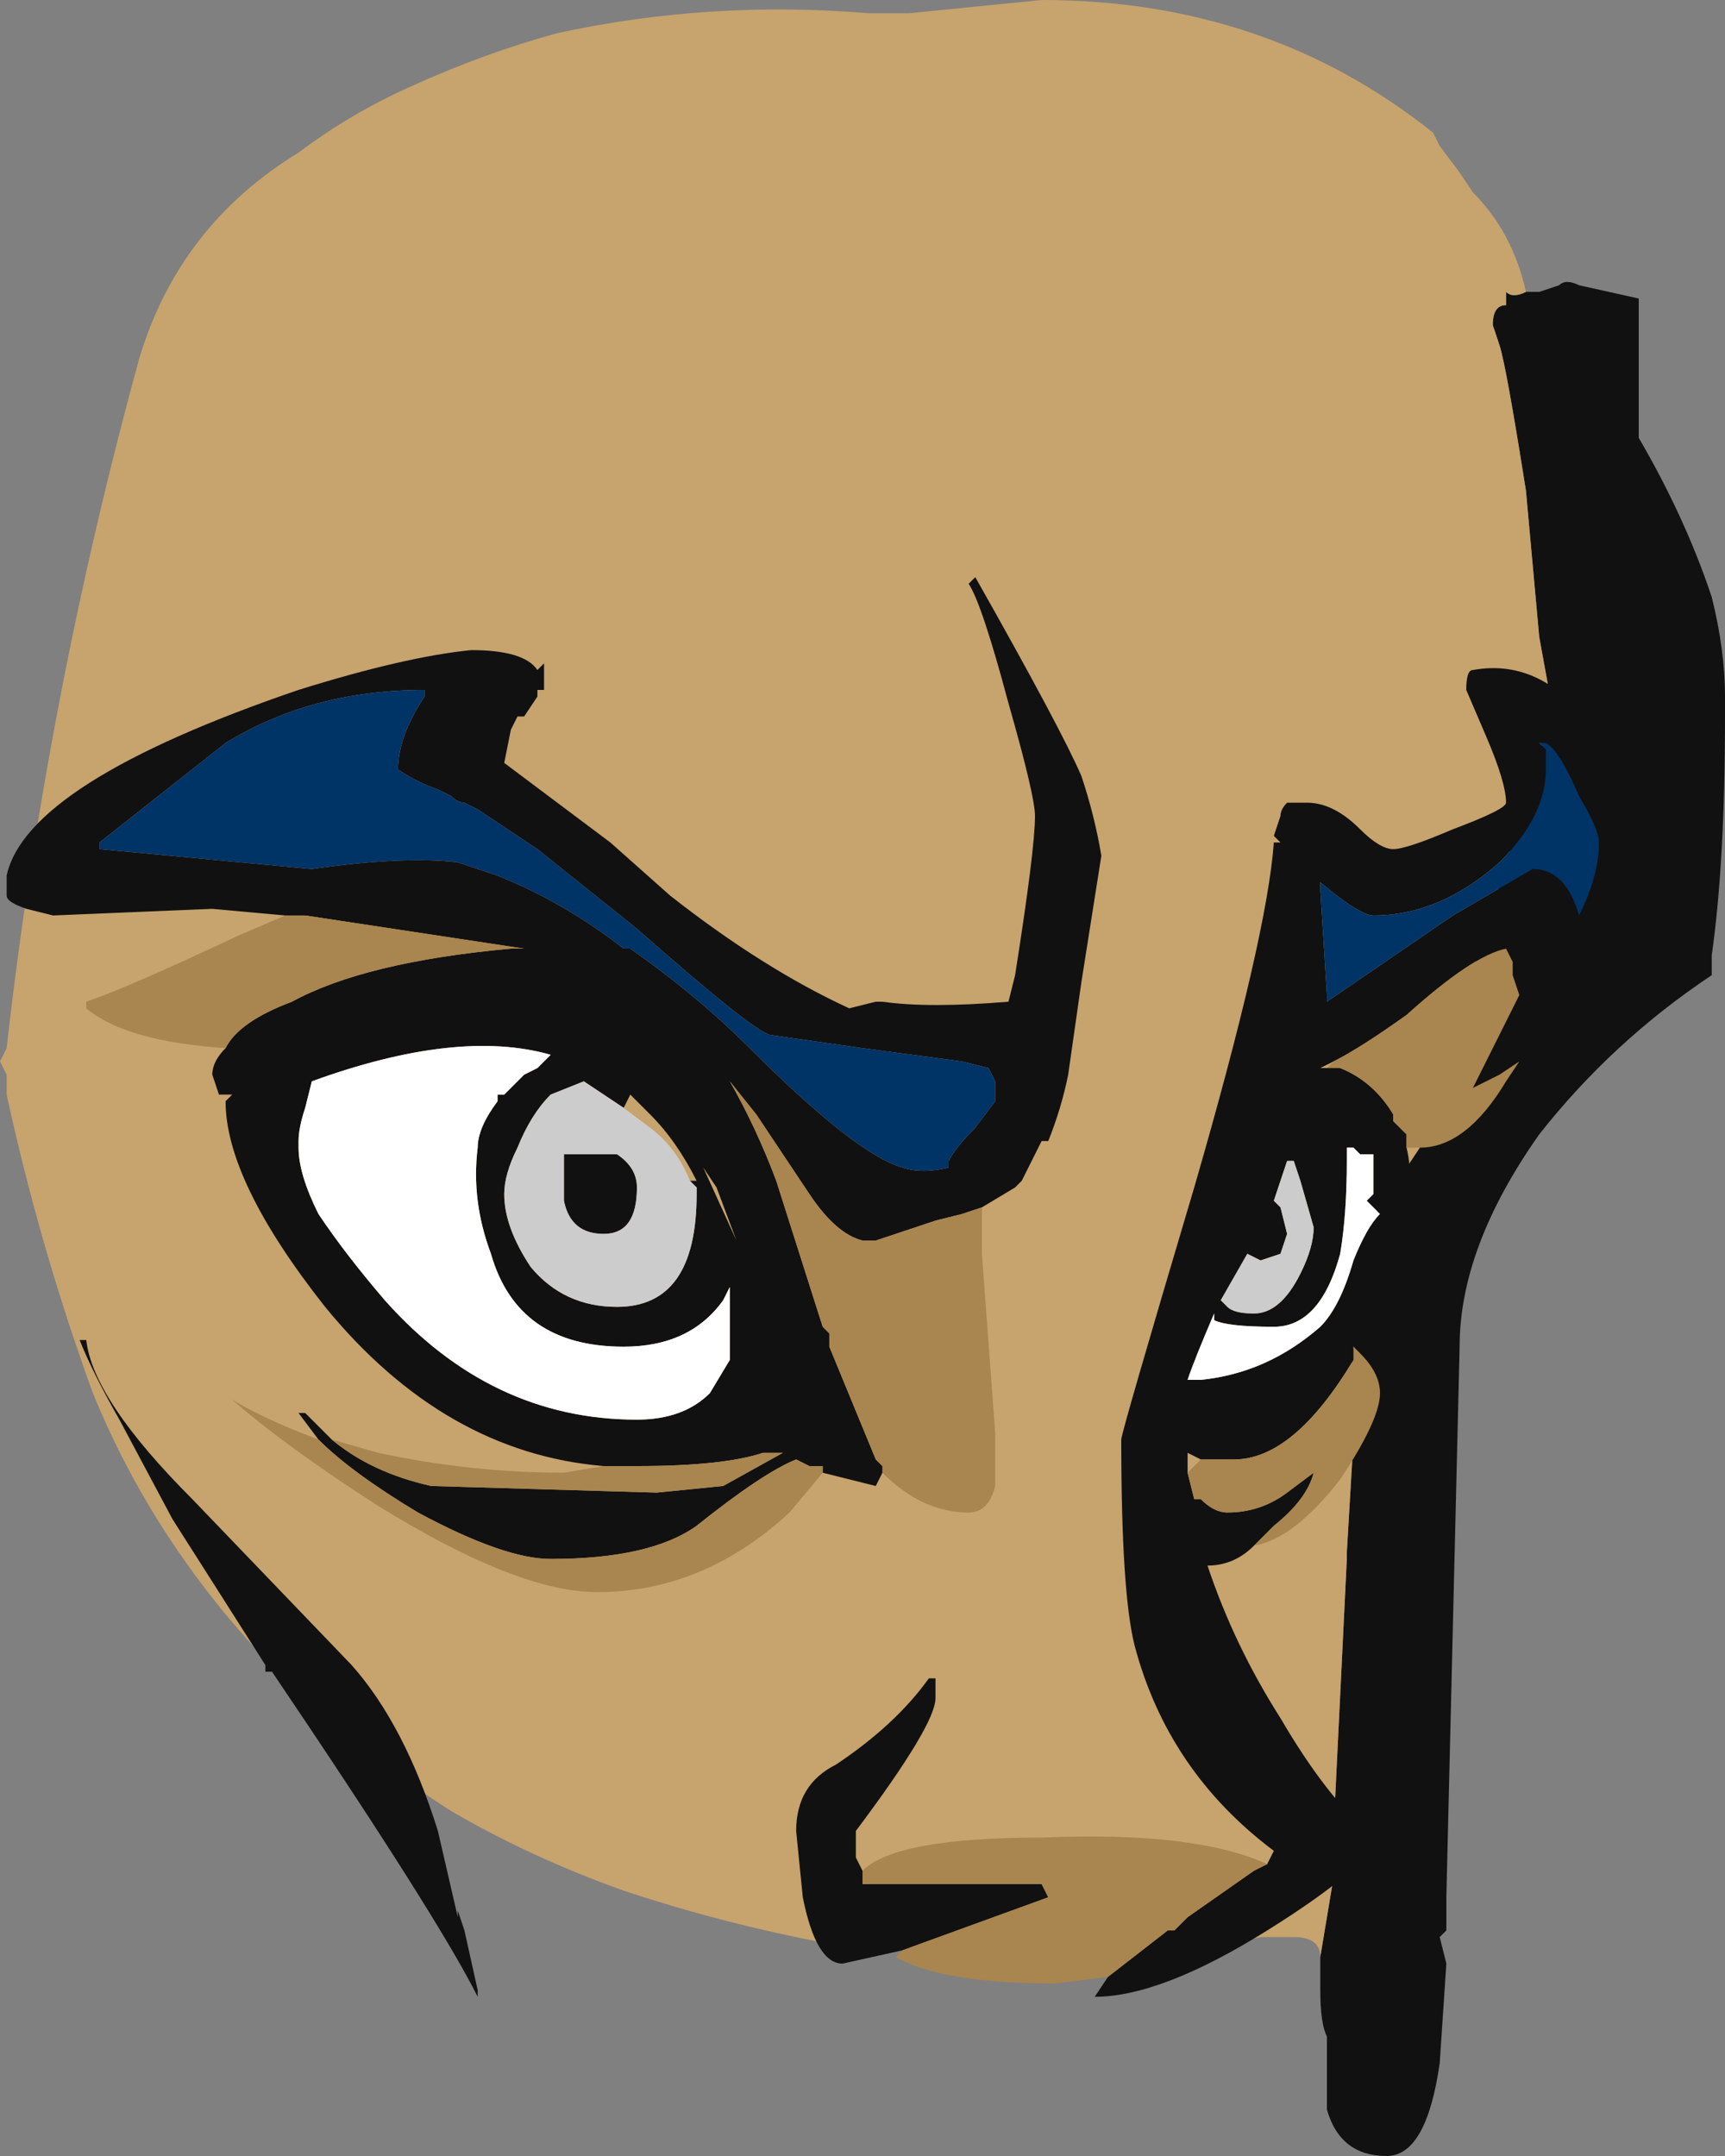 <?xml version="1.0" encoding="UTF-8" standalone="no"?>
<svg xmlns:ffdec="https://www.free-decompiler.com/flash" xmlns:xlink="http://www.w3.org/1999/xlink" ffdec:objectType="frame" height="113.75px" width="91.0px" xmlns="http://www.w3.org/2000/svg">
  <rect width="100%" height="100%" fill="#808080" stroke="none"/>
  <g transform="matrix(1.0, 0.0, 0.0, 1.0, 15.05, 74.2)">
    <use ffdec:characterId="274" height="16.25" transform="matrix(7.0, 0.0, 0.0, 7.0, -15.05, -74.2)" width="13.0" xlink:href="#shape0"/>
  </g>
  <defs>
    <g id="shape0" transform="matrix(1.0, 0.0, 0.0, 1.0, 2.15, 10.6)">
      <path d="M9.35 -8.4 L9.45 -8.4 9.6 -8.45 Q9.65 -8.5 9.75 -8.45 L10.2 -8.35 10.2 -7.3 Q10.55 -6.7 10.75 -6.1 10.85 -5.7 10.85 -5.35 L10.85 -5.2 Q10.85 -4.1 10.75 -3.4 L10.75 -3.25 Q10.0 -2.75 9.45 -2.05 8.85 -1.2 8.85 -0.45 L8.75 3.7 8.75 3.95 8.7 4.0 8.75 4.2 8.7 4.95 Q8.6 5.65 8.3 5.65 7.95 5.65 7.85 5.3 L7.85 4.75 Q7.8 4.65 7.8 4.4 L7.8 4.15 7.9 3.55 7.9 3.2 8.0 1.15 8.0 1.1 8.05 0.25 8.0 0.0 8.15 -1.35 8.55 -1.95 9.55 -5.25 9.45 -5.8 9.35 -6.9 Q9.2 -7.85 9.15 -8.0 L9.1 -8.15 Q9.1 -8.3 9.2 -8.3 L9.2 -8.4 Q9.25 -8.35 9.35 -8.4 M-1.5 -1.45 L-1.5 -1.45" fill="#111111" fill-rule="evenodd" stroke="none"/>
      <path d="M7.8 4.15 Q7.8 4.0 7.6 4.0 L7.35 4.0 Q6.75 4.15 6.35 4.15 L4.1 4.05 Q3.3 3.9 2.55 3.65 1.85 3.4 1.25 3.05 0.7 2.7 0.25 2.3 -0.9 1.25 -1.45 -0.1 -1.85 -1.2 -2.1 -2.35 L-2.1 -2.5 -2.15 -2.6 -2.1 -2.7 Q-1.8 -5.35 -1.1 -7.9 -0.8 -8.9 0.1 -9.45 0.5 -9.75 0.95 -9.95 1.5 -10.2 2.05 -10.35 3.2 -10.6 4.4 -10.5 L4.7 -10.5 5.7 -10.6 Q7.4 -10.6 8.65 -9.6 L8.7 -9.5 8.85 -9.3 8.95 -9.15 Q9.25 -8.85 9.35 -8.4 9.25 -8.35 9.2 -8.4 L9.2 -8.3 Q9.1 -8.3 9.1 -8.15 L9.15 -8.0 Q9.2 -7.85 9.35 -6.9 L9.45 -5.8 9.55 -5.25 8.55 -1.95 8.15 -1.35 8.0 0.0 8.05 0.25 8.0 1.1 8.0 1.15 7.9 3.2 7.9 3.55 7.8 4.15 M-1.5 -1.45 L-1.5 -1.45" fill="#c7a36d" fill-rule="evenodd" stroke="none"/>
      <path d="M0.0 -3.7 L-0.55 -3.75 -1.75 -3.7 -1.95 -3.75 Q-2.1 -3.8 -2.1 -3.85 L-2.1 -4.0 Q-1.95 -4.7 0.1 -5.4 0.9 -5.65 1.4 -5.7 1.8 -5.7 1.9 -5.55 L1.95 -5.6 1.95 -5.4 1.9 -5.4 1.9 -5.35 1.8 -5.2 1.75 -5.2 1.7 -5.1 1.65 -4.85 2.45 -4.25 2.9 -3.85 Q3.6 -3.3 4.25 -3.0 L4.45 -3.05 4.5 -3.05 Q4.85 -3.0 5.45 -3.05 L5.5 -3.25 Q5.65 -4.2 5.65 -4.45 5.65 -4.6 5.45 -5.3 5.25 -6.05 5.15 -6.2 L5.2 -6.25 Q5.85 -5.1 6.0 -4.75 6.1 -4.45 6.15 -4.15 L6.0 -3.2 5.9 -2.5 Q5.85 -2.25 5.75 -2.0 L5.7 -2.0 5.55 -1.7 5.5 -1.65 5.25 -1.5 5.1 -1.45 4.9 -1.4 4.45 -1.25 4.35 -1.25 Q4.15 -1.3 3.95 -1.6 L3.55 -2.2 3.35 -2.45 Q3.55 -2.1 3.7 -1.7 L4.05 -0.6 4.1 -0.55 4.1 -0.45 4.45 0.4 4.5 0.45 4.5 0.5 4.45 0.6 4.05 0.5 4.05 0.45 3.95 0.45 3.85 0.4 Q3.6 0.5 3.1 0.9 2.75 1.15 2.0 1.15 1.65 1.15 1.0 0.8 0.5 0.5 0.25 0.25 L0.1 0.05 0.15 0.05 0.35 0.25 Q0.65 0.5 1.1 0.6 L2.8 0.65 3.3 0.6 3.75 0.35 3.6 0.35 Q3.3 0.45 2.65 0.45 L2.4 0.45 Q1.2 0.35 0.3 -0.75 -0.45 -1.7 -0.45 -2.3 L-0.4 -2.35 -0.5 -2.35 -0.55 -2.5 Q-0.55 -2.6 -0.45 -2.7 -0.35 -2.9 0.05 -3.05 0.6 -3.35 1.7 -3.45 L1.8 -3.45 0.15 -3.7 0.0 -3.7 M1.05 -5.4 Q0.2 -5.4 -0.45 -5.0 L-1.4 -4.25 -1.4 -4.2 0.2 -4.05 Q0.9 -4.15 1.3 -4.1 L1.6 -4.0 Q2.1 -3.8 2.55 -3.45 L2.6 -3.45 Q3.1 -3.1 3.5 -2.7 4.3 -1.9 4.65 -1.8 4.8 -1.75 5.0 -1.8 L5.0 -1.85 Q5.05 -1.95 5.2 -2.1 L5.35 -2.3 5.35 -2.45 5.3 -2.55 5.1 -2.6 4.35 -2.7 3.65 -2.8 Q3.5 -2.85 2.65 -3.6 L1.9 -4.2 1.45 -4.5 1.35 -4.55 Q1.3 -4.55 1.25 -4.6 L1.15 -4.65 Q1.0 -4.7 0.85 -4.8 0.85 -5.05 1.05 -5.35 L1.05 -5.4 M2.0 -2.65 Q1.3 -2.85 0.2 -2.45 L0.15 -2.25 Q0.1 -2.1 0.1 -2.0 L0.1 -1.95 Q0.1 -1.75 0.25 -1.45 0.45 -1.15 0.75 -0.8 1.55 0.1 2.65 0.1 3.0 0.1 3.2 -0.1 L3.35 -0.35 3.35 -0.9 3.3 -0.8 Q3.05 -0.45 2.55 -0.45 1.75 -0.45 1.55 -1.15 1.4 -1.55 1.45 -1.95 1.45 -2.1 1.6 -2.3 L1.6 -2.35 1.65 -2.35 1.8 -2.5 1.9 -2.55 2.0 -2.65 M2.55 -2.25 L2.25 -2.45 2.0 -2.35 Q1.85 -2.2 1.75 -1.95 1.65 -1.75 1.65 -1.6 1.65 -1.35 1.85 -1.05 2.1 -0.75 2.5 -0.75 3.1 -0.75 3.1 -1.6 L3.1 -1.65 3.05 -1.7 3.1 -1.7 Q2.95 -2.0 2.75 -2.2 L2.6 -2.35 2.55 -2.25 M2.5 -1.9 Q2.65 -1.8 2.65 -1.65 2.65 -1.3 2.4 -1.3 2.15 -1.3 2.1 -1.55 L2.1 -1.9 2.5 -1.9 M3.25 -1.65 L3.15 -1.8 3.4 -1.25 3.25 -1.65 M7.4 3.45 L7.45 3.35 Q6.65 2.75 6.4 1.8 6.3 1.4 6.3 0.25 6.3 0.2 6.85 -1.65 7.4 -3.55 7.45 -4.25 L7.5 -4.25 7.45 -4.3 7.5 -4.45 Q7.5 -4.5 7.55 -4.55 L7.7 -4.55 Q7.9 -4.55 8.1 -4.35 8.25 -4.2 8.35 -4.2 8.45 -4.2 8.8 -4.35 9.2 -4.5 9.2 -4.55 9.2 -4.7 9.05 -5.05 L8.9 -5.4 Q8.9 -5.55 8.95 -5.55 9.5 -5.65 9.9 -5.05 10.25 -4.55 10.25 -4.05 10.25 -3.75 10.1 -3.45 10.0 -3.2 9.8 -3.15 9.8 -2.95 9.65 -2.85 L9.3 -2.6 9.15 -2.5 8.95 -2.4 9.3 -3.1 9.25 -3.25 9.25 -3.35 9.2 -3.45 Q8.95 -3.4 8.45 -2.95 8.1 -2.7 7.9 -2.6 L7.8 -2.55 7.85 -2.55 7.95 -2.55 Q8.2 -2.45 8.35 -2.2 L8.35 -2.15 8.45 -2.05 8.45 -1.95 Q8.5 -1.75 8.45 -1.5 L8.4 -1.45 8.4 -1.3 Q8.4 -1.0 8.05 -0.45 L8.05 -0.35 Q7.6 0.4 7.15 0.4 L6.9 0.4 6.8 0.35 6.8 0.5 6.85 0.7 6.9 0.7 Q7.0 0.8 7.1 0.8 7.35 0.8 7.55 0.65 L7.75 0.5 Q7.7 0.7 7.45 0.9 L7.3 1.05 Q7.15 1.2 6.95 1.2 7.15 1.8 7.5 2.35 7.85 2.95 8.2 3.25 8.2 3.45 7.4 3.95 6.6 4.45 6.1 4.45 L6.2 4.3 6.65 3.95 6.7 3.95 6.8 3.85 7.3 3.5 7.4 3.45 M4.65 4.1 L4.2 4.2 Q4.0 4.2 3.9 3.7 L3.85 3.2 Q3.85 2.85 4.15 2.7 4.6 2.4 4.85 2.05 L4.9 2.05 4.9 2.2 Q4.9 2.4 4.3 3.2 L4.3 3.4 4.35 3.5 4.35 3.6 5.7 3.6 5.75 3.7 4.65 4.1 M9.5 -4.8 Q9.5 -4.45 9.15 -4.1 8.7 -3.7 8.2 -3.7 8.1 -3.7 7.8 -3.95 L7.8 -3.9 7.85 -3.1 7.85 -3.05 8.8 -3.7 9.4 -4.05 Q9.65 -4.05 9.75 -3.7 9.9 -4.0 9.9 -4.25 9.9 -4.35 9.75 -4.6 9.6 -4.95 9.5 -5.0 L9.45 -5.0 9.5 -4.95 9.5 -4.8 M7.55 -1.85 L7.45 -1.55 7.5 -1.5 7.55 -1.3 7.5 -1.15 7.35 -1.1 7.25 -1.15 7.05 -0.8 7.1 -0.75 Q7.15 -0.7 7.3 -0.7 7.5 -0.7 7.65 -1.0 7.75 -1.2 7.75 -1.35 L7.65 -1.7 7.6 -1.85 7.55 -1.85 M8.0 -1.85 Q8.0 -1.45 7.95 -1.15 7.8 -0.6 7.45 -0.6 7.1 -0.6 7.0 -0.65 L7.0 -0.7 Q6.85 -0.35 6.8 -0.2 L6.9 -0.2 Q7.4 -0.25 7.8 -0.6 7.95 -0.75 8.05 -1.1 8.15 -1.35 8.25 -1.45 L8.15 -1.55 8.2 -1.6 8.2 -1.9 8.1 -1.9 8.05 -1.95 8.0 -1.95 8.0 -1.85 M-1.5 -0.5 Q-1.45 -0.05 -0.7 0.7 L0.5 1.95 Q0.9 2.4 1.15 3.2 L1.3 3.85 1.3 3.8 1.35 3.95 1.45 4.4 1.45 4.45 Q1.15 3.85 -0.1 2.0 L-0.15 2.0 -0.15 1.95 -0.85 0.85 -1.25 0.1 Q-1.45 -0.25 -1.55 -0.5 L-1.5 -0.5" fill="#111111" fill-rule="evenodd" stroke="none"/>
      <path d="M5.25 -1.5 L5.25 -1.15 5.35 0.2 5.35 0.6 Q5.3 0.8 5.15 0.8 4.8 0.8 4.5 0.5 L4.5 0.45 4.45 0.4 4.1 -0.45 4.1 -0.55 4.05 -0.6 3.7 -1.7 Q3.55 -2.1 3.35 -2.45 L3.55 -2.2 3.95 -1.6 Q4.15 -1.3 4.35 -1.25 L4.45 -1.25 4.9 -1.4 5.1 -1.45 5.25 -1.5 M4.05 0.5 L3.8 0.8 Q3.15 1.4 2.35 1.4 1.75 1.4 0.7 0.75 0.0 0.3 -0.4 -0.05 -0.15 0.1 0.25 0.25 0.5 0.5 1.0 0.8 1.65 1.15 2.0 1.15 2.75 1.15 3.1 0.9 3.6 0.5 3.85 0.4 L3.95 0.45 4.05 0.45 4.05 0.5 M0.35 0.25 L0.7 0.35 Q1.4 0.5 2.1 0.5 L2.4 0.45 2.65 0.45 Q3.3 0.45 3.6 0.35 L3.75 0.35 3.3 0.6 2.8 0.65 1.1 0.6 Q0.65 0.5 0.35 0.25 M-0.45 -2.7 Q-1.2 -2.75 -1.5 -3.0 L-1.5 -3.05 Q-1.2 -3.15 -0.35 -3.55 L0.0 -3.7 0.15 -3.7 1.8 -3.45 1.7 -3.45 Q0.6 -3.35 0.05 -3.05 -0.35 -2.9 -0.45 -2.7 M9.3 -2.6 L9.2 -2.45 Q8.9 -1.95 8.55 -1.95 L8.45 -1.95 8.45 -2.05 8.35 -2.15 8.35 -2.2 Q8.2 -2.45 7.95 -2.55 L7.85 -2.55 7.9 -2.6 Q8.1 -2.7 8.45 -2.95 8.95 -3.4 9.2 -3.45 L9.25 -3.35 9.25 -3.25 9.3 -3.1 8.95 -2.4 9.15 -2.5 9.3 -2.6 M8.05 -0.45 L8.1 -0.4 Q8.25 -0.25 8.25 -0.1 8.25 0.1 7.95 0.55 7.6 1.0 7.3 1.05 L7.45 0.9 Q7.7 0.7 7.75 0.5 L7.55 0.65 Q7.35 0.8 7.1 0.8 7.0 0.8 6.9 0.7 L6.85 0.7 6.8 0.5 6.9 0.4 7.15 0.4 Q7.6 0.4 8.05 -0.35 L8.05 -0.45 M6.2 4.3 L5.8 4.35 Q4.95 4.35 4.6 4.15 L4.65 4.1 5.75 3.7 5.7 3.6 4.35 3.6 4.35 3.5 Q4.6 3.25 5.7 3.25 6.85 3.2 7.4 3.45 L7.3 3.5 6.8 3.85 6.7 3.95 6.65 3.95 6.2 4.3" fill="#a9854f" fill-rule="evenodd" stroke="none"/>
      <path d="M3.05 -1.7 L3.1 -1.65 3.1 -1.6 Q3.1 -0.75 2.5 -0.75 2.1 -0.75 1.85 -1.05 1.65 -1.35 1.65 -1.6 1.65 -1.75 1.75 -1.95 1.85 -2.2 2.0 -2.35 L2.25 -2.45 2.55 -2.25 2.75 -2.1 Q2.95 -1.95 3.05 -1.7 M2.5 -1.9 L2.1 -1.9 2.1 -1.55 Q2.15 -1.3 2.4 -1.3 2.65 -1.3 2.65 -1.65 2.65 -1.8 2.5 -1.9 M7.55 -1.85 L7.6 -1.85 7.65 -1.7 7.75 -1.35 Q7.75 -1.2 7.65 -1.0 7.5 -0.7 7.3 -0.7 7.15 -0.7 7.1 -0.75 L7.05 -0.8 7.25 -1.15 7.35 -1.1 7.5 -1.15 7.55 -1.3 7.5 -1.5 7.45 -1.55 7.55 -1.85" fill="#cccccc" fill-rule="evenodd" stroke="none"/>
      <path d="M2.0 -2.65 L1.9 -2.55 1.8 -2.5 1.65 -2.35 1.6 -2.35 1.6 -2.3 Q1.45 -2.1 1.45 -1.95 1.4 -1.55 1.55 -1.15 1.75 -0.45 2.55 -0.45 3.05 -0.45 3.3 -0.8 L3.35 -0.9 3.35 -0.35 3.2 -0.1 Q3.0 0.1 2.65 0.1 1.55 0.1 0.75 -0.8 0.45 -1.15 0.25 -1.45 0.1 -1.75 0.1 -1.95 L0.1 -2.0 Q0.1 -2.1 0.15 -2.25 L0.2 -2.45 Q1.3 -2.85 2.0 -2.65 M8.0 -1.85 L8.0 -1.95 8.05 -1.95 8.1 -1.9 8.2 -1.9 8.2 -1.6 8.15 -1.55 8.25 -1.45 Q8.15 -1.35 8.05 -1.1 7.95 -0.75 7.8 -0.6 7.4 -0.25 6.9 -0.2 L6.8 -0.2 Q6.85 -0.35 7.0 -0.7 L7.0 -0.65 Q7.1 -0.6 7.45 -0.6 7.8 -0.6 7.95 -1.15 8.0 -1.45 8.0 -1.85" fill="#ffffff" fill-rule="evenodd" stroke="none"/>
      <path d="M1.05 -5.4 L1.05 -5.35 Q0.85 -5.05 0.85 -4.8 1.0 -4.7 1.15 -4.65 L1.25 -4.6 Q1.3 -4.55 1.35 -4.55 L1.45 -4.5 1.9 -4.2 2.65 -3.6 Q3.5 -2.85 3.65 -2.8 L4.35 -2.7 5.1 -2.6 5.3 -2.55 5.35 -2.45 5.35 -2.3 5.2 -2.1 Q5.05 -1.95 5.0 -1.85 L5.0 -1.8 Q4.8 -1.75 4.65 -1.8 4.3 -1.9 3.5 -2.7 3.1 -3.1 2.6 -3.45 L2.55 -3.45 Q2.1 -3.8 1.6 -4.0 L1.3 -4.1 Q0.9 -4.15 0.2 -4.05 L-1.4 -4.2 -1.4 -4.25 -0.45 -5.0 Q0.2 -5.4 1.05 -5.4 M9.5 -4.8 L9.5 -4.95 9.45 -5.0 9.5 -5.0 Q9.6 -4.95 9.75 -4.6 9.9 -4.35 9.9 -4.25 9.9 -4.0 9.75 -3.7 9.65 -4.05 9.4 -4.05 L8.8 -3.7 7.85 -3.05 7.85 -3.1 7.8 -3.9 7.8 -3.95 Q8.1 -3.7 8.2 -3.7 8.7 -3.7 9.15 -4.1 9.5 -4.45 9.5 -4.8" fill="#003366" fill-rule="evenodd" stroke="none"/>
    </g>
  </defs>
</svg>
